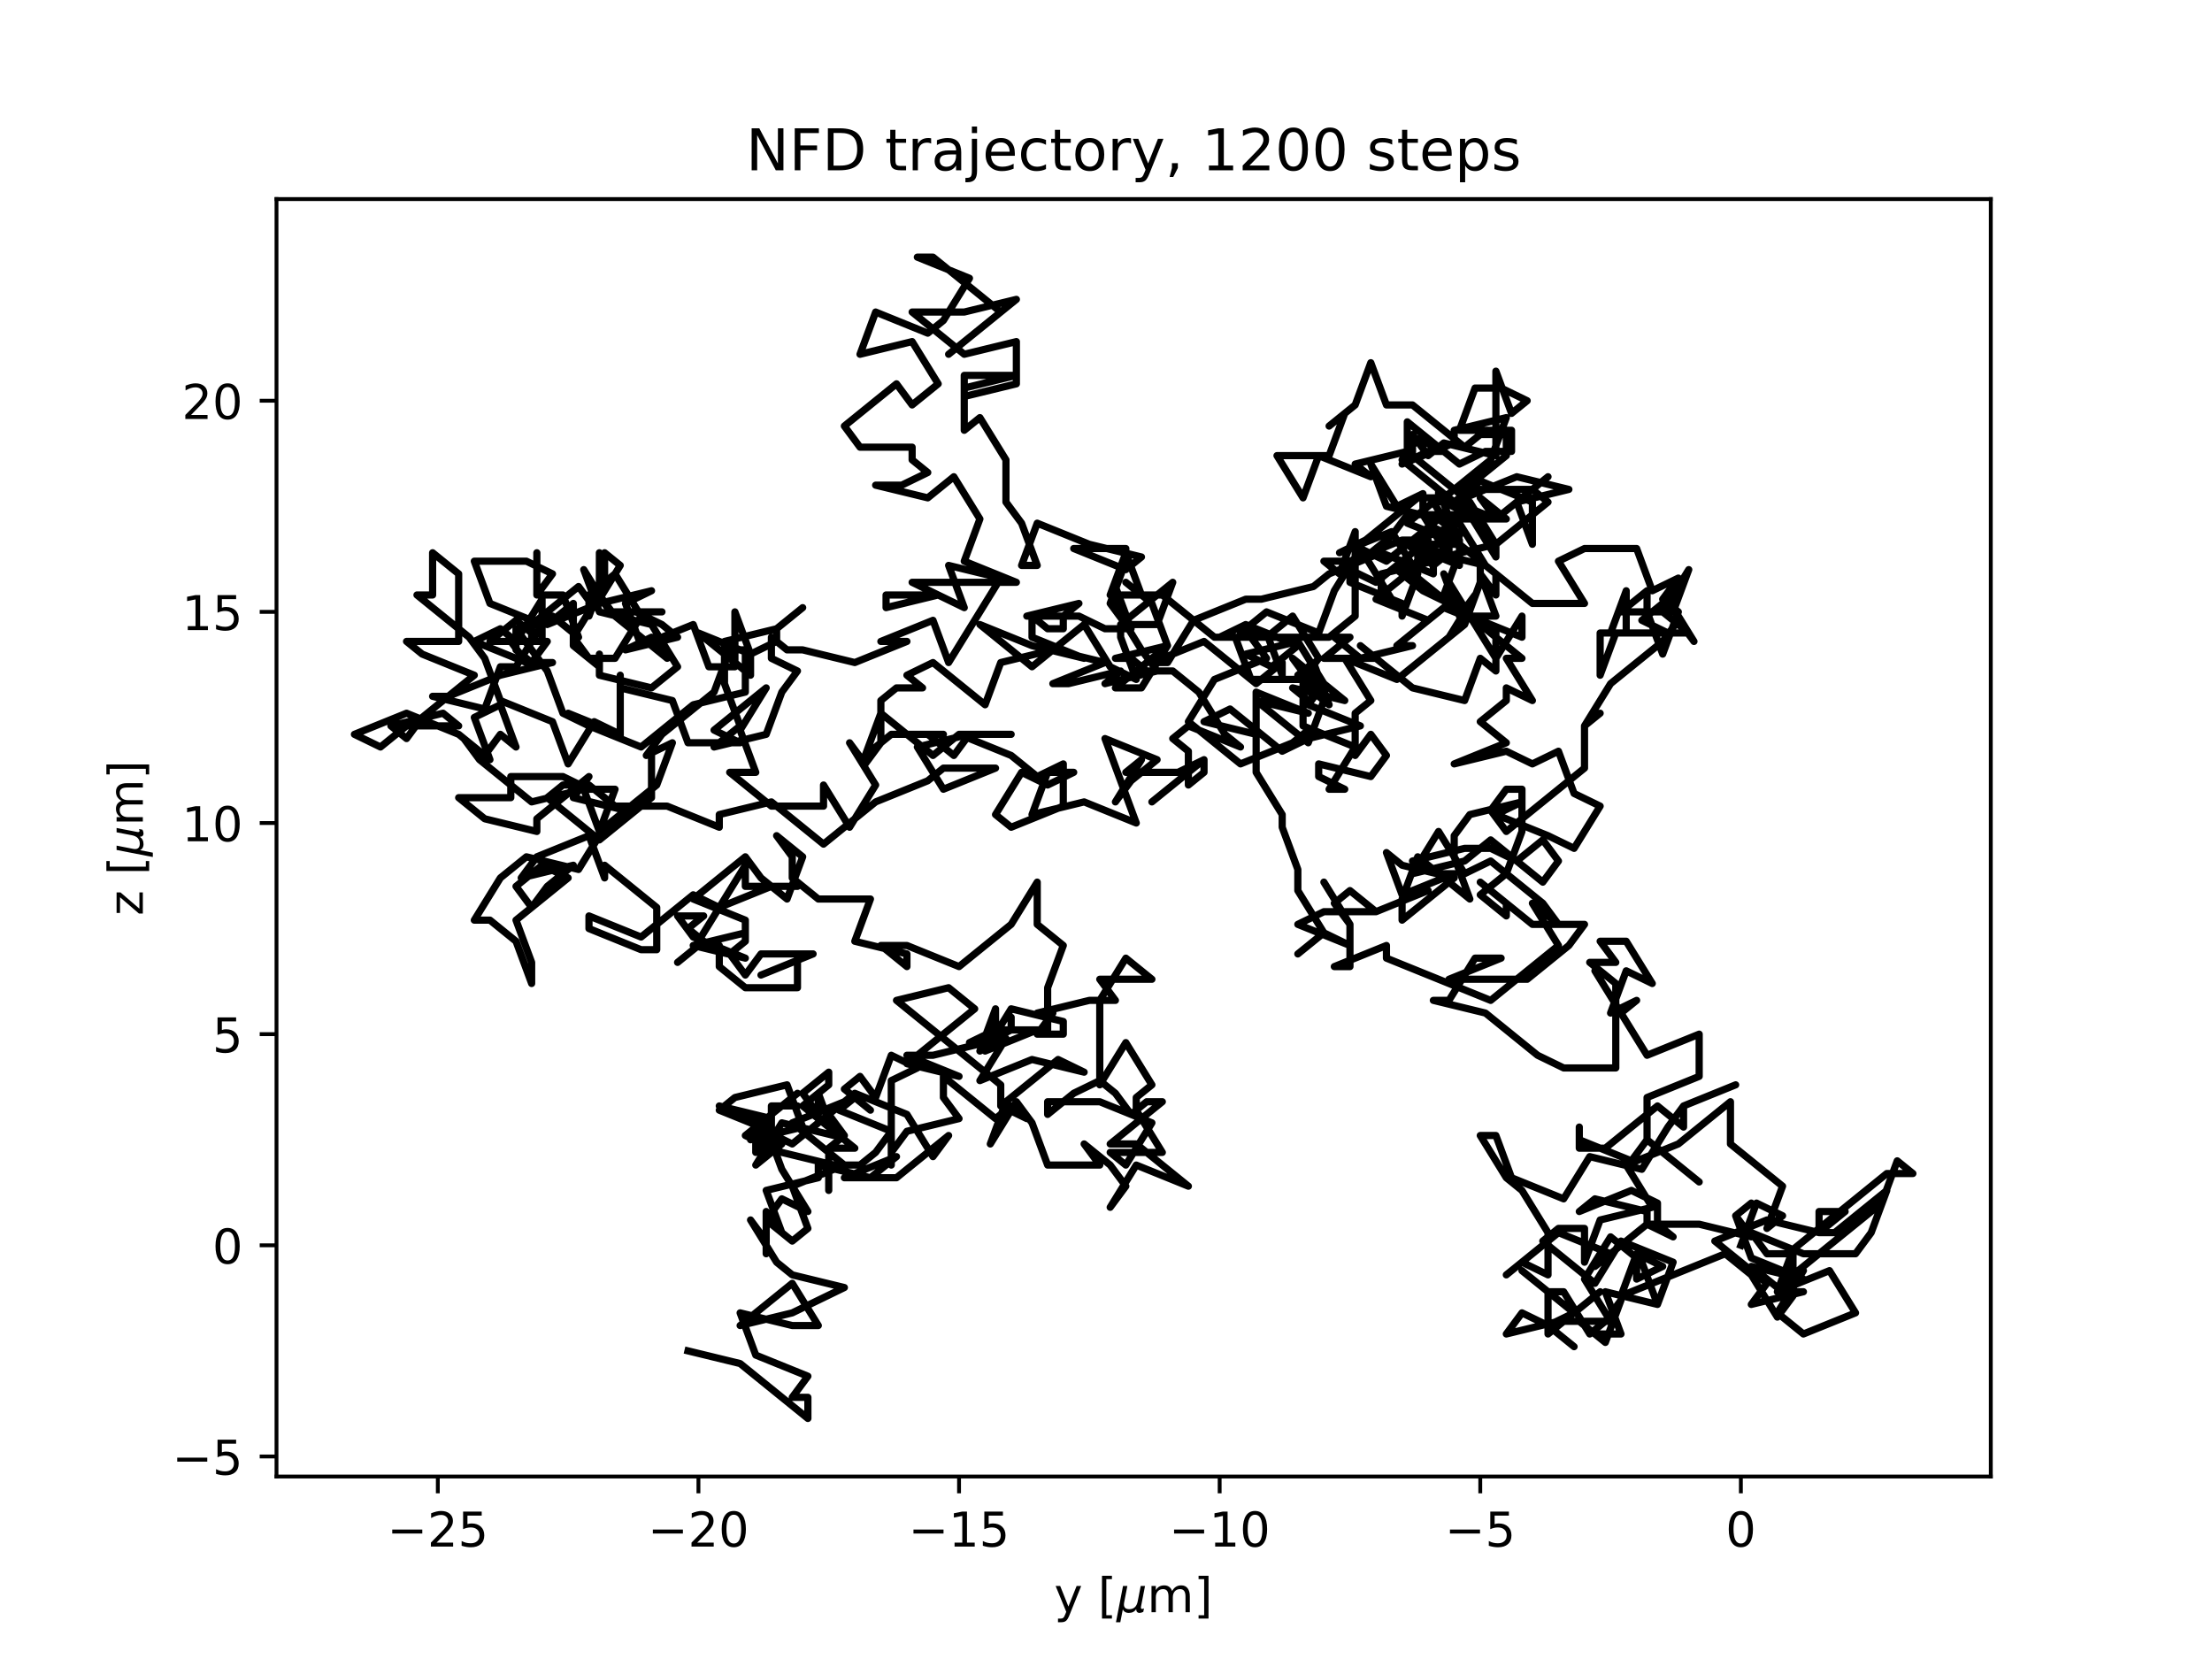 <?xml version="1.0" encoding="utf-8" standalone="no"?>
<!DOCTYPE svg PUBLIC "-//W3C//DTD SVG 1.1//EN"
  "http://www.w3.org/Graphics/SVG/1.1/DTD/svg11.dtd">
<!-- Created with matplotlib (https://matplotlib.org/) -->
<svg height="345.6pt" version="1.1" viewBox="0 0 460.8 345.6" width="460.8pt" xmlns="http://www.w3.org/2000/svg" xmlns:xlink="http://www.w3.org/1999/xlink">
 <defs>
  <style type="text/css">*{stroke-linecap:butt;stroke-linejoin:round;}</style>
 </defs>
 <g id="figure_1">
  <g id="patch_1">
   <path d="M 0 345.6 
L 460.8 345.6 
L 460.8 0 
L 0 0 
z
" style="fill:#ffffff;"/>
  </g>
  <g id="axes_1">
   <g id="patch_2">
    <path d="M 57.6 307.584 
L 414.72 307.584 
L 414.72 41.472 
L 57.6 41.472 
z
" style="fill:#ffffff;"/>
   </g>
   <g id="matplotlib.axis_1">
    <g id="xtick_1">
     <g id="line2d_1">
      <defs>
       <path d="M 0 0 
L 0 3.5 
" id="mc328530eb3" style="stroke:#000000;stroke-width:0.8;"/>
      </defs>
      <g>
       <use style="stroke:#000000;stroke-width:0.8;" x="91.206" xlink:href="#mc328530eb3" y="307.584"/>
      </g>
     </g>
     <g id="text_1">
      <!-- −25 -->
      <g transform="translate(80.653 322.182)scale(0.1 -0.1)">
       <defs>
        <path d="M 10.594 35.5 
L 73.188 35.5 
L 73.188 27.203 
L 10.594 27.203 
z
" id="DejaVuSans-8722"/>
        <path d="M 19.188 8.297 
L 53.609 8.297 
L 53.609 0 
L 7.328 0 
L 7.328 8.297 
Q 12.938 14.109 22.625 23.891 
Q 32.328 33.688 34.812 36.531 
Q 39.547 41.844 41.422 45.531 
Q 43.312 49.219 43.312 52.781 
Q 43.312 58.594 39.234 62.25 
Q 35.156 65.922 28.609 65.922 
Q 23.969 65.922 18.812 64.312 
Q 13.672 62.703 7.812 59.422 
L 7.812 69.391 
Q 13.766 71.781 18.938 73 
Q 24.125 74.219 28.422 74.219 
Q 39.75 74.219 46.484 68.547 
Q 53.219 62.891 53.219 53.422 
Q 53.219 48.922 51.531 44.891 
Q 49.859 40.875 45.406 35.406 
Q 44.188 33.984 37.641 27.219 
Q 31.109 20.453 19.188 8.297 
z
" id="DejaVuSans-50"/>
        <path d="M 10.797 72.906 
L 49.516 72.906 
L 49.516 64.594 
L 19.828 64.594 
L 19.828 46.734 
Q 21.969 47.469 24.109 47.828 
Q 26.266 48.188 28.422 48.188 
Q 40.625 48.188 47.75 41.5 
Q 54.891 34.812 54.891 23.391 
Q 54.891 11.625 47.562 5.094 
Q 40.234 -1.422 26.906 -1.422 
Q 22.312 -1.422 17.547 -0.641 
Q 12.797 0.141 7.719 1.703 
L 7.719 11.625 
Q 12.109 9.234 16.797 8.062 
Q 21.484 6.891 26.703 6.891 
Q 35.156 6.891 40.078 11.328 
Q 45.016 15.766 45.016 23.391 
Q 45.016 31 40.078 35.438 
Q 35.156 39.891 26.703 39.891 
Q 22.75 39.891 18.812 39.016 
Q 14.891 38.141 10.797 36.281 
z
" id="DejaVuSans-53"/>
       </defs>
       <use xlink:href="#DejaVuSans-8722"/>
       <use x="83.789" xlink:href="#DejaVuSans-50"/>
       <use x="147.412" xlink:href="#DejaVuSans-53"/>
      </g>
     </g>
    </g>
    <g id="xtick_2">
     <g id="line2d_2">
      <g>
       <use style="stroke:#000000;stroke-width:0.8;" x="145.496" xlink:href="#mc328530eb3" y="307.584"/>
      </g>
     </g>
     <g id="text_2">
      <!-- −20 -->
      <g transform="translate(134.943 322.182)scale(0.1 -0.1)">
       <defs>
        <path d="M 31.781 66.406 
Q 24.172 66.406 20.328 58.906 
Q 16.5 51.422 16.5 36.375 
Q 16.5 21.391 20.328 13.891 
Q 24.172 6.391 31.781 6.391 
Q 39.453 6.391 43.281 13.891 
Q 47.125 21.391 47.125 36.375 
Q 47.125 51.422 43.281 58.906 
Q 39.453 66.406 31.781 66.406 
z
M 31.781 74.219 
Q 44.047 74.219 50.516 64.516 
Q 56.984 54.828 56.984 36.375 
Q 56.984 17.969 50.516 8.266 
Q 44.047 -1.422 31.781 -1.422 
Q 19.531 -1.422 13.062 8.266 
Q 6.594 17.969 6.594 36.375 
Q 6.594 54.828 13.062 64.516 
Q 19.531 74.219 31.781 74.219 
z
" id="DejaVuSans-48"/>
       </defs>
       <use xlink:href="#DejaVuSans-8722"/>
       <use x="83.789" xlink:href="#DejaVuSans-50"/>
       <use x="147.412" xlink:href="#DejaVuSans-48"/>
      </g>
     </g>
    </g>
    <g id="xtick_3">
     <g id="line2d_3">
      <g>
       <use style="stroke:#000000;stroke-width:0.8;" x="199.786" xlink:href="#mc328530eb3" y="307.584"/>
      </g>
     </g>
     <g id="text_3">
      <!-- −15 -->
      <g transform="translate(189.233 322.182)scale(0.1 -0.1)">
       <defs>
        <path d="M 12.406 8.297 
L 28.516 8.297 
L 28.516 63.922 
L 10.984 60.406 
L 10.984 69.391 
L 28.422 72.906 
L 38.281 72.906 
L 38.281 8.297 
L 54.391 8.297 
L 54.391 0 
L 12.406 0 
z
" id="DejaVuSans-49"/>
       </defs>
       <use xlink:href="#DejaVuSans-8722"/>
       <use x="83.789" xlink:href="#DejaVuSans-49"/>
       <use x="147.412" xlink:href="#DejaVuSans-53"/>
      </g>
     </g>
    </g>
    <g id="xtick_4">
     <g id="line2d_4">
      <g>
       <use style="stroke:#000000;stroke-width:0.8;" x="254.076" xlink:href="#mc328530eb3" y="307.584"/>
      </g>
     </g>
     <g id="text_4">
      <!-- −10 -->
      <g transform="translate(243.523 322.182)scale(0.1 -0.1)">
       <use xlink:href="#DejaVuSans-8722"/>
       <use x="83.789" xlink:href="#DejaVuSans-49"/>
       <use x="147.412" xlink:href="#DejaVuSans-48"/>
      </g>
     </g>
    </g>
    <g id="xtick_5">
     <g id="line2d_5">
      <g>
       <use style="stroke:#000000;stroke-width:0.8;" x="308.366" xlink:href="#mc328530eb3" y="307.584"/>
      </g>
     </g>
     <g id="text_5">
      <!-- −5 -->
      <g transform="translate(300.995 322.182)scale(0.1 -0.1)">
       <use xlink:href="#DejaVuSans-8722"/>
       <use x="83.789" xlink:href="#DejaVuSans-53"/>
      </g>
     </g>
    </g>
    <g id="xtick_6">
     <g id="line2d_6">
      <g>
       <use style="stroke:#000000;stroke-width:0.8;" x="362.656" xlink:href="#mc328530eb3" y="307.584"/>
      </g>
     </g>
     <g id="text_6">
      <!-- 0 -->
      <g transform="translate(359.475 322.182)scale(0.1 -0.1)">
       <use xlink:href="#DejaVuSans-48"/>
      </g>
     </g>
    </g>
    <g id="text_7">
     <!-- y [${\mu}$m] -->
     <g transform="translate(219.61 335.862)scale(0.1 -0.1)">
      <defs>
       <path d="M 32.172 -5.078 
Q 28.375 -14.844 24.75 -17.812 
Q 21.141 -20.797 15.094 -20.797 
L 7.906 -20.797 
L 7.906 -13.281 
L 13.188 -13.281 
Q 16.891 -13.281 18.938 -11.516 
Q 21 -9.766 23.484 -3.219 
L 25.094 0.875 
L 2.984 54.688 
L 12.5 54.688 
L 29.594 11.922 
L 46.688 54.688 
L 56.203 54.688 
z
" id="DejaVuSans-121"/>
       <path id="DejaVuSans-32"/>
       <path d="M 8.594 75.984 
L 29.297 75.984 
L 29.297 69 
L 17.578 69 
L 17.578 -6.203 
L 29.297 -6.203 
L 29.297 -13.188 
L 8.594 -13.188 
z
" id="DejaVuSans-91"/>
       <path d="M -1.312 -20.797 
L 13.375 54.688 
L 22.406 54.688 
L 15.766 20.656 
Q 15.578 19.625 15.422 18.359 
Q 15.281 17.094 15.281 15.828 
Q 15.281 11.281 18.141 8.828 
Q 21 6.391 26.312 6.391 
Q 33.547 6.391 37.984 10.484 
Q 42.438 14.594 44 22.797 
L 50.203 54.688 
L 59.188 54.688 
L 51.031 12.641 
Q 50.828 11.719 50.75 11.031 
Q 50.688 10.359 50.688 9.812 
Q 50.688 8.297 51.297 7.594 
Q 51.906 6.891 53.219 6.891 
Q 53.719 6.891 54.562 7.125 
Q 55.422 7.375 56.984 8.016 
L 55.609 0.781 
Q 53.469 -0.297 51.516 -0.859 
Q 49.562 -1.422 47.703 -1.422 
Q 44.484 -1.422 42.656 0.625 
Q 40.828 2.688 40.828 6.297 
Q 38.094 2.391 34.297 0.484 
Q 30.516 -1.422 25.391 -1.422 
Q 20.844 -1.422 17.453 0.672 
Q 14.062 2.781 12.984 6.203 
L 7.719 -20.797 
z
" id="DejaVuSans-Oblique-956"/>
       <path d="M 52 44.188 
Q 55.375 50.25 60.062 53.125 
Q 64.75 56 71.094 56 
Q 79.641 56 84.281 50.016 
Q 88.922 44.047 88.922 33.016 
L 88.922 0 
L 79.891 0 
L 79.891 32.719 
Q 79.891 40.578 77.094 44.375 
Q 74.312 48.188 68.609 48.188 
Q 61.625 48.188 57.562 43.547 
Q 53.516 38.922 53.516 30.906 
L 53.516 0 
L 44.484 0 
L 44.484 32.719 
Q 44.484 40.625 41.703 44.406 
Q 38.922 48.188 33.109 48.188 
Q 26.219 48.188 22.156 43.531 
Q 18.109 38.875 18.109 30.906 
L 18.109 0 
L 9.078 0 
L 9.078 54.688 
L 18.109 54.688 
L 18.109 46.188 
Q 21.188 51.219 25.484 53.609 
Q 29.781 56 35.688 56 
Q 41.656 56 45.828 52.969 
Q 50 49.953 52 44.188 
z
" id="DejaVuSans-109"/>
       <path d="M 30.422 75.984 
L 30.422 -13.188 
L 9.719 -13.188 
L 9.719 -6.203 
L 21.391 -6.203 
L 21.391 69 
L 9.719 69 
L 9.719 75.984 
z
" id="DejaVuSans-93"/>
      </defs>
      <use transform="translate(0 0.016)" xlink:href="#DejaVuSans-121"/>
      <use transform="translate(59.18 0.016)" xlink:href="#DejaVuSans-32"/>
      <use transform="translate(90.967 0.016)" xlink:href="#DejaVuSans-91"/>
      <use transform="translate(129.98 0.016)" xlink:href="#DejaVuSans-Oblique-956"/>
      <use transform="translate(193.604 0.016)" xlink:href="#DejaVuSans-109"/>
      <use transform="translate(291.016 0.016)" xlink:href="#DejaVuSans-93"/>
     </g>
    </g>
   </g>
   <g id="matplotlib.axis_2">
    <g id="ytick_1">
     <g id="line2d_7">
      <defs>
       <path d="M 0 0 
L -3.5 0 
" id="md1a293cdb7" style="stroke:#000000;stroke-width:0.8;"/>
      </defs>
      <g>
       <use style="stroke:#000000;stroke-width:0.8;" x="57.6" xlink:href="#md1a293cdb7" y="303.405"/>
      </g>
     </g>
     <g id="text_8">
      <!-- −5 -->
      <g transform="translate(35.858 307.205)scale(0.1 -0.1)">
       <use xlink:href="#DejaVuSans-8722"/>
       <use x="83.789" xlink:href="#DejaVuSans-53"/>
      </g>
     </g>
    </g>
    <g id="ytick_2">
     <g id="line2d_8">
      <g>
       <use style="stroke:#000000;stroke-width:0.8;" x="57.6" xlink:href="#md1a293cdb7" y="259.42"/>
      </g>
     </g>
     <g id="text_9">
      <!-- 0 -->
      <g transform="translate(44.237 263.219)scale(0.1 -0.1)">
       <use xlink:href="#DejaVuSans-48"/>
      </g>
     </g>
    </g>
    <g id="ytick_3">
     <g id="line2d_9">
      <g>
       <use style="stroke:#000000;stroke-width:0.8;" x="57.6" xlink:href="#md1a293cdb7" y="215.434"/>
      </g>
     </g>
     <g id="text_10">
      <!-- 5 -->
      <g transform="translate(44.237 219.234)scale(0.1 -0.1)">
       <use xlink:href="#DejaVuSans-53"/>
      </g>
     </g>
    </g>
    <g id="ytick_4">
     <g id="line2d_10">
      <g>
       <use style="stroke:#000000;stroke-width:0.8;" x="57.6" xlink:href="#md1a293cdb7" y="171.449"/>
      </g>
     </g>
     <g id="text_11">
      <!-- 10 -->
      <g transform="translate(37.875 175.248)scale(0.1 -0.1)">
       <use xlink:href="#DejaVuSans-49"/>
       <use x="63.623" xlink:href="#DejaVuSans-48"/>
      </g>
     </g>
    </g>
    <g id="ytick_5">
     <g id="line2d_11">
      <g>
       <use style="stroke:#000000;stroke-width:0.8;" x="57.6" xlink:href="#md1a293cdb7" y="127.464"/>
      </g>
     </g>
     <g id="text_12">
      <!-- 15 -->
      <g transform="translate(37.875 131.263)scale(0.1 -0.1)">
       <use xlink:href="#DejaVuSans-49"/>
       <use x="63.623" xlink:href="#DejaVuSans-53"/>
      </g>
     </g>
    </g>
    <g id="ytick_6">
     <g id="line2d_12">
      <g>
       <use style="stroke:#000000;stroke-width:0.8;" x="57.6" xlink:href="#md1a293cdb7" y="83.478"/>
      </g>
     </g>
     <g id="text_13">
      <!-- 20 -->
      <g transform="translate(37.875 87.277)scale(0.1 -0.1)">
       <use xlink:href="#DejaVuSans-50"/>
       <use x="63.623" xlink:href="#DejaVuSans-48"/>
      </g>
     </g>
    </g>
    <g id="text_14">
     <!-- z [${\mu}$m] -->
     <g transform="translate(29.758 190.728)rotate(-90)scale(0.1 -0.1)">
      <defs>
       <path d="M 5.516 54.688 
L 48.188 54.688 
L 48.188 46.484 
L 14.406 7.172 
L 48.188 7.172 
L 48.188 0 
L 4.297 0 
L 4.297 8.203 
L 38.094 47.516 
L 5.516 47.516 
z
" id="DejaVuSans-122"/>
      </defs>
      <use transform="translate(0 0.016)" xlink:href="#DejaVuSans-122"/>
      <use transform="translate(52.49 0.016)" xlink:href="#DejaVuSans-32"/>
      <use transform="translate(84.277 0.016)" xlink:href="#DejaVuSans-91"/>
      <use transform="translate(123.291 0.016)" xlink:href="#DejaVuSans-Oblique-956"/>
      <use transform="translate(186.914 0.016)" xlink:href="#DejaVuSans-109"/>
      <use transform="translate(284.326 0.016)" xlink:href="#DejaVuSans-93"/>
     </g>
    </g>
   </g>
   <g id="line2d_13">
    <path clip-path="url(#pe38a0054bf)" d="M 362.656 259.42 
L 365.913 250.623 
L 371.342 253.262 
L 368.085 255.901 
L 371.342 247.104 
L 360.484 238.307 
L 360.484 229.51 
L 349.626 238.307 
L 338.768 242.705 
L 344.197 251.503 
L 333.339 254.142 
L 330.082 262.939 
L 330.082 255.901 
L 324.653 255.901 
L 321.395 258.54 
L 332.253 267.337 
L 337.682 258.54 
L 348.54 262.939 
L 345.283 271.736 
L 342.026 262.939 
L 345.283 271.736 
L 334.425 269.097 
L 337.682 277.894 
L 332.253 277.894 
L 328.996 275.255 
L 334.425 279.653 
L 337.682 270.856 
L 334.425 275.255 
L 331.168 277.894 
L 325.739 269.097 
L 322.481 269.097 
L 322.481 277.894 
L 333.339 269.097 
L 327.91 273.495 
L 317.052 264.698 
L 327.91 273.495 
L 322.481 276.134 
L 327.91 280.533 
L 322.481 276.134 
L 317.052 273.495 
L 313.795 277.894 
L 324.653 275.255 
L 335.511 275.255 
L 330.082 266.458 
L 335.511 257.661 
L 340.94 262.059 
L 340.94 266.458 
L 346.369 263.818 
L 340.94 261.179 
L 337.682 269.976 
L 359.398 261.179 
L 364.827 265.578 
L 370.256 274.375 
L 373.514 269.976 
L 373.514 261.179 
L 368.085 261.179 
L 364.827 256.781 
L 375.685 261.179 
L 386.543 261.179 
L 389.801 256.781 
L 393.058 247.984 
L 382.2 256.781 
L 378.943 256.781 
L 378.943 252.382 
L 384.372 252.382 
L 378.943 256.781 
L 368.085 254.142 
L 357.227 258.54 
L 368.085 267.337 
L 364.827 271.736 
L 375.685 269.097 
L 370.256 269.097 
L 381.114 264.698 
L 386.543 273.495 
L 375.685 277.894 
L 370.256 273.495 
L 375.685 264.698 
L 370.256 269.097 
L 373.514 260.3 
L 393.058 244.465 
L 398.487 244.465 
L 395.23 241.826 
L 391.972 250.623 
L 370.256 268.217 
L 364.827 263.818 
L 375.685 266.458 
L 364.827 262.059 
L 361.57 253.262 
L 364.827 250.623 
L 361.57 253.262 
L 364.827 257.661 
L 353.969 255.021 
L 343.111 255.021 
L 343.111 252.382 
L 332.253 249.743 
L 328.996 252.382 
L 339.854 247.984 
L 345.283 250.623 
L 345.283 250.623 
L 345.283 255.021 
L 348.54 257.661 
L 343.111 255.021 
L 332.253 263.818 
L 335.511 261.179 
L 324.653 256.781 
L 313.795 265.578 
L 317.052 262.939 
L 322.481 265.578 
L 322.481 256.781 
L 317.052 247.984 
L 313.795 245.345 
L 308.366 236.547 
L 311.623 236.547 
L 314.881 245.345 
L 325.739 249.743 
L 331.168 240.946 
L 342.026 243.585 
L 342.026 243.585 
L 347.455 234.788 
L 350.712 230.39 
L 361.57 225.991 
L 350.712 230.39 
L 350.712 234.788 
L 345.283 230.39 
L 334.425 239.187 
L 328.996 239.187 
L 328.996 234.788 
L 328.996 237.427 
L 339.854 241.826 
L 343.111 237.427 
L 353.969 246.224 
L 343.111 237.427 
L 343.111 228.63 
L 353.969 224.232 
L 353.969 215.434 
L 343.111 219.833 
L 332.253 202.239 
L 337.682 211.036 
L 340.94 208.397 
L 335.511 211.036 
L 338.768 202.239 
L 344.197 204.878 
L 338.768 196.081 
L 333.339 196.081 
L 336.597 200.479 
L 331.168 200.479 
L 336.597 204.878 
L 336.597 204.878 
L 336.597 222.472 
L 325.739 222.472 
L 320.31 219.833 
L 309.452 211.036 
L 298.594 208.397 
L 301.851 208.397 
L 307.28 199.6 
L 312.709 199.6 
L 301.851 203.998 
L 318.138 203.998 
L 326.824 196.961 
L 330.082 192.562 
L 319.224 192.562 
L 308.366 183.765 
L 313.795 188.163 
L 313.795 190.803 
L 308.366 186.404 
L 313.795 182.006 
L 317.052 173.208 
L 317.052 164.411 
L 313.795 164.411 
L 310.537 168.81 
L 313.795 173.208 
L 330.082 160.013 
L 330.082 151.216 
L 333.339 148.577 
L 330.082 151.216 
L 335.511 142.419 
L 346.369 133.622 
L 349.626 129.223 
L 352.884 133.622 
L 347.455 124.824 
L 342.026 129.223 
L 347.455 131.862 
L 336.597 131.862 
L 333.339 140.659 
L 333.339 131.862 
L 338.768 131.862 
L 338.768 123.065 
L 335.511 131.862 
L 351.798 131.862 
L 346.369 127.464 
L 351.798 118.666 
L 348.54 127.464 
L 343.111 127.464 
L 343.111 123.065 
L 337.682 127.464 
L 343.111 127.464 
L 346.369 136.261 
L 349.626 127.464 
L 346.369 124.824 
L 349.626 120.426 
L 344.197 123.065 
L 340.94 114.268 
L 330.082 114.268 
L 324.653 116.907 
L 330.082 125.704 
L 319.224 125.704 
L 308.366 116.907 
L 308.366 121.306 
L 305.108 130.103 
L 301.851 132.742 
L 307.28 123.945 
L 304.023 128.343 
L 300.765 119.546 
L 306.194 128.343 
L 317.052 132.742 
L 317.052 128.343 
L 311.623 137.14 
L 306.194 128.343 
L 311.623 128.343 
L 308.366 119.546 
L 311.623 123.945 
L 311.623 119.546 
L 300.765 110.749 
L 297.508 110.749 
L 294.25 119.546 
L 305.108 128.343 
L 301.851 132.742 
L 290.993 141.539 
L 280.135 137.14 
L 285.564 145.937 
L 282.307 148.577 
L 282.307 157.374 
L 285.564 152.975 
L 288.821 157.374 
L 285.564 161.772 
L 274.706 159.133 
L 274.706 161.772 
L 280.135 164.411 
L 276.878 164.411 
L 282.307 155.614 
L 271.449 151.216 
L 271.449 142.419 
L 276.878 146.817 
L 273.62 138.02 
L 270.363 140.659 
L 275.792 143.298 
L 275.792 143.298 
L 272.534 145.937 
L 269.277 143.298 
L 269.277 143.298 
L 280.135 145.937 
L 269.277 137.14 
L 275.792 145.937 
L 272.534 154.735 
L 261.676 145.937 
L 272.534 148.577 
L 261.676 144.178 
L 261.676 152.975 
L 250.818 150.336 
L 250.818 150.336 
L 256.247 147.697 
L 267.105 156.494 
L 261.676 152.095 
L 261.676 160.893 
L 267.105 169.69 
L 267.105 172.329 
L 270.363 181.126 
L 270.363 185.524 
L 275.792 194.321 
L 270.363 198.72 
L 275.792 194.321 
L 281.221 196.961 
L 270.363 192.562 
L 275.792 189.923 
L 286.65 189.923 
L 297.508 185.524 
L 286.65 189.923 
L 281.221 185.524 
L 277.963 188.163 
L 277.963 188.163 
L 281.221 192.562 
L 275.792 183.765 
L 281.221 192.562 
L 281.221 201.359 
L 277.963 201.359 
L 288.821 196.961 
L 288.821 199.6 
L 310.537 208.397 
L 324.653 196.961 
L 319.224 188.163 
L 324.653 192.562 
L 321.395 188.163 
L 310.537 179.366 
L 305.108 182.006 
L 299.679 173.208 
L 294.25 182.006 
L 305.108 179.366 
L 310.537 174.968 
L 321.395 183.765 
L 324.653 179.366 
L 321.395 174.968 
L 315.966 179.366 
L 310.537 176.727 
L 305.108 176.727 
L 305.108 176.727 
L 294.25 179.366 
L 299.679 182.006 
L 302.937 182.006 
L 292.079 186.404 
L 288.821 177.607 
L 292.079 180.246 
L 302.937 182.885 
L 292.079 191.682 
L 292.079 187.284 
L 295.336 178.487 
L 306.194 187.284 
L 302.937 178.487 
L 302.937 174.088 
L 306.194 169.69 
L 317.052 167.05 
L 311.623 169.69 
L 322.481 174.088 
L 327.91 176.727 
L 333.339 167.93 
L 327.91 165.291 
L 324.653 156.494 
L 319.224 159.133 
L 313.795 156.494 
L 302.937 159.133 
L 313.795 154.735 
L 308.366 150.336 
L 313.795 145.937 
L 313.795 143.298 
L 319.224 145.937 
L 319.224 145.937 
L 313.795 137.14 
L 317.052 137.14 
L 300.765 123.945 
L 304.023 115.148 
L 304.023 112.509 
L 298.594 109.869 
L 301.851 112.509 
L 301.851 115.148 
L 298.594 117.787 
L 293.165 113.388 
L 304.023 116.027 
L 293.165 113.388 
L 304.023 113.388 
L 298.594 104.591 
L 293.165 108.99 
L 304.023 113.388 
L 304.023 117.787 
L 293.165 113.388 
L 304.023 108.99 
L 309.452 117.787 
L 298.594 115.148 
L 287.736 123.945 
L 287.736 119.546 
L 298.594 116.907 
L 298.594 119.546 
L 287.736 115.148 
L 276.878 119.546 
L 273.62 122.185 
L 262.762 124.824 
L 259.505 124.824 
L 248.647 129.223 
L 243.218 138.02 
L 239.96 138.02 
L 250.818 133.622 
L 261.676 142.419 
L 267.105 138.02 
L 267.105 140.659 
L 263.848 131.862 
L 258.419 131.862 
L 263.848 127.464 
L 274.706 131.862 
L 274.706 131.862 
L 277.963 123.065 
L 283.392 114.268 
L 288.821 116.907 
L 299.679 108.11 
L 288.821 105.471 
L 285.564 96.674 
L 290.993 105.471 
L 296.422 102.832 
L 296.422 107.23 
L 301.851 116.027 
L 290.993 118.666 
L 296.422 123.065 
L 301.851 125.704 
L 290.993 134.501 
L 294.25 134.501 
L 283.392 137.14 
L 277.963 132.742 
L 281.221 132.742 
L 275.792 137.14 
L 286.65 137.14 
L 283.392 134.501 
L 294.25 143.298 
L 305.108 145.937 
L 308.366 137.14 
L 311.623 139.779 
L 311.623 130.982 
L 300.765 126.584 
L 297.508 129.223 
L 286.65 124.824 
L 289.907 124.824 
L 284.478 116.027 
L 289.907 111.629 
L 293.165 107.23 
L 304.023 107.23 
L 300.765 107.23 
L 304.023 111.629 
L 298.594 107.23 
L 295.336 116.027 
L 300.765 116.027 
L 311.623 113.388 
L 306.194 104.591 
L 300.765 104.591 
L 306.194 107.23 
L 311.623 116.027 
L 311.623 113.388 
L 322.481 104.591 
L 319.224 101.952 
L 302.937 101.952 
L 308.366 99.313 
L 313.795 94.914 
L 313.795 90.516 
L 308.366 90.516 
L 305.108 93.155 
L 294.25 84.358 
L 288.821 84.358 
L 285.564 75.561 
L 282.307 84.358 
L 276.878 88.756 
L 280.135 86.117 
L 276.878 94.914 
L 266.02 94.914 
L 271.449 103.711 
L 274.706 94.914 
L 285.564 99.313 
L 282.307 96.674 
L 293.165 94.035 
L 293.165 96.674 
L 293.165 87.877 
L 304.023 96.674 
L 309.452 94.035 
L 314.881 94.035 
L 314.881 89.636 
L 304.023 89.636 
L 307.28 80.839 
L 312.709 80.839 
L 318.138 83.478 
L 314.881 86.117 
L 311.623 77.32 
L 311.623 94.914 
L 300.765 92.275 
L 297.508 94.914 
L 294.25 90.516 
L 294.25 94.914 
L 305.108 103.711 
L 315.966 99.313 
L 326.824 101.952 
L 315.966 104.591 
L 319.224 113.388 
L 319.224 104.591 
L 308.366 100.193 
L 302.937 104.591 
L 292.079 95.794 
L 295.336 91.395 
L 300.765 94.035 
L 297.508 94.035 
L 292.079 96.674 
L 302.937 92.275 
L 302.937 89.636 
L 313.795 86.997 
L 310.537 95.794 
L 299.679 104.591 
L 299.679 101.952 
L 302.937 110.749 
L 302.937 108.11 
L 299.679 108.11 
L 313.795 108.11 
L 308.366 103.711 
L 311.623 108.11 
L 322.481 99.313 
L 311.623 108.11 
L 300.765 103.711 
L 295.336 103.711 
L 284.478 112.509 
L 279.049 115.148 
L 289.907 110.749 
L 295.336 119.546 
L 292.079 128.343 
L 292.079 125.704 
L 281.221 121.306 
L 281.221 118.666 
L 286.65 121.306 
L 297.508 112.509 
L 292.079 112.509 
L 281.221 116.907 
L 275.792 116.907 
L 279.049 119.546 
L 282.307 110.749 
L 282.307 128.343 
L 276.878 132.742 
L 260.591 132.742 
L 263.848 137.14 
L 252.99 141.539 
L 247.561 150.336 
L 258.419 159.133 
L 269.277 154.735 
L 272.534 152.095 
L 267.105 156.494 
L 272.534 153.855 
L 283.392 151.216 
L 272.534 146.817 
L 275.792 142.419 
L 270.363 133.622 
L 259.505 136.261 
L 264.934 138.9 
L 270.363 134.501 
L 259.505 130.103 
L 254.076 132.742 
L 257.333 132.742 
L 260.591 141.539 
L 271.449 141.539 
L 274.706 137.14 
L 269.277 128.343 
L 263.848 132.742 
L 252.99 132.742 
L 242.132 123.945 
L 231.274 123.945 
L 234.531 115.148 
L 237.789 123.945 
L 234.531 121.306 
L 239.96 125.704 
L 243.218 134.501 
L 237.789 143.298 
L 232.36 143.298 
L 243.218 134.501 
L 232.36 137.14 
L 235.617 137.14 
L 238.875 139.779 
L 244.304 139.779 
L 249.733 144.178 
L 255.162 152.975 
L 258.419 155.614 
L 247.561 151.216 
L 244.304 153.855 
L 247.561 156.494 
L 247.561 163.532 
L 250.818 160.893 
L 250.818 158.253 
L 239.96 167.05 
L 250.818 158.253 
L 245.389 160.893 
L 234.531 160.893 
L 237.789 158.253 
L 232.36 167.05 
L 235.617 162.652 
L 241.046 158.253 
L 230.188 153.855 
L 236.703 171.449 
L 225.845 167.05 
L 214.987 169.69 
L 218.244 160.893 
L 223.673 160.893 
L 223.673 160.893 
L 218.244 163.532 
L 212.815 160.893 
L 207.386 169.69 
L 210.644 172.329 
L 221.502 167.93 
L 221.502 159.133 
L 216.073 161.772 
L 210.644 157.374 
L 199.786 152.975 
L 210.644 152.975 
L 199.786 152.975 
L 194.357 157.374 
L 183.499 148.577 
L 180.241 157.374 
L 185.67 152.975 
L 196.528 152.975 
L 193.271 152.975 
L 198.7 157.374 
L 201.957 152.975 
L 191.099 155.614 
L 196.528 164.411 
L 207.386 160.013 
L 196.528 160.013 
L 193.271 162.652 
L 182.413 167.05 
L 171.555 175.848 
L 160.697 167.05 
L 149.839 169.69 
L 149.839 172.329 
L 138.981 167.93 
L 128.123 167.93 
L 122.694 163.532 
L 117.265 163.532 
L 114.007 166.171 
L 124.865 174.968 
L 135.723 166.171 
L 135.723 157.374 
L 135.723 166.171 
L 130.294 168.81 
L 119.436 166.171 
L 122.694 161.772 
L 111.836 170.569 
L 111.836 173.208 
L 100.978 170.569 
L 95.549 166.171 
L 106.407 166.171 
L 106.407 161.772 
L 117.265 161.772 
L 122.694 164.411 
L 128.123 164.411 
L 124.865 173.208 
L 121.608 164.411 
L 110.75 167.05 
L 99.892 158.253 
L 96.635 153.855 
L 102.064 158.253 
L 98.806 149.456 
L 104.235 146.817 
L 107.493 155.614 
L 104.235 152.975 
L 100.978 157.374 
L 95.549 152.975 
L 84.691 148.577 
L 73.833 152.975 
L 79.262 155.614 
L 84.691 151.216 
L 95.549 151.216 
L 92.291 148.577 
L 81.433 151.216 
L 84.691 153.855 
L 87.948 149.456 
L 98.806 140.659 
L 87.948 136.261 
L 84.691 133.622 
L 95.549 133.622 
L 95.549 119.546 
L 90.12 115.148 
L 90.12 123.945 
L 86.862 123.945 
L 97.72 132.742 
L 100.978 137.14 
L 104.235 145.937 
L 115.093 150.336 
L 118.351 159.133 
L 123.78 150.336 
L 129.209 152.975 
L 118.351 148.577 
L 129.209 153.855 
L 129.209 140.659 
L 129.209 143.298 
L 140.067 145.937 
L 143.324 154.735 
L 154.182 154.735 
L 148.753 152.095 
L 159.611 143.298 
L 154.182 152.095 
L 157.439 160.893 
L 152.01 160.893 
L 160.697 167.93 
L 171.555 167.93 
L 171.555 163.532 
L 176.984 172.329 
L 182.413 163.532 
L 176.984 154.735 
L 180.241 159.133 
L 183.499 154.735 
L 183.499 145.937 
L 186.756 143.298 
L 192.185 143.298 
L 188.928 140.659 
L 194.357 138.02 
L 205.215 146.817 
L 208.472 138.02 
L 219.33 135.381 
L 230.188 138.02 
L 219.33 142.419 
L 222.587 142.419 
L 233.445 139.779 
L 230.188 142.419 
L 241.046 139.779 
L 237.789 135.381 
L 232.36 126.584 
L 232.36 122.185 
L 235.617 130.982 
L 230.188 130.982 
L 224.759 128.343 
L 213.901 128.343 
L 224.759 125.704 
L 221.502 128.343 
L 221.502 130.982 
L 218.244 130.982 
L 214.987 128.343 
L 214.987 132.742 
L 225.845 137.14 
L 214.987 134.501 
L 204.129 130.103 
L 214.987 138.9 
L 225.845 130.103 
L 231.274 138.9 
L 236.703 141.539 
L 233.445 132.742 
L 233.445 130.103 
L 244.304 121.306 
L 241.046 130.103 
L 234.531 130.103 
L 231.274 125.704 
L 234.531 116.907 
L 234.531 114.268 
L 223.673 114.268 
L 234.531 118.666 
L 237.789 116.027 
L 226.931 113.388 
L 216.073 108.99 
L 212.815 117.787 
L 216.073 117.787 
L 212.815 108.99 
L 209.558 104.591 
L 209.558 95.794 
L 204.129 86.997 
L 200.871 89.636 
L 200.871 80.839 
L 211.729 78.2 
L 200.871 78.2 
L 200.871 82.598 
L 211.729 79.959 
L 211.729 71.162 
L 200.871 73.801 
L 190.013 65.004 
L 200.871 65.004 
L 211.729 62.365 
L 197.614 73.801 
L 208.472 65.004 
L 194.357 53.568 
L 191.099 53.568 
L 201.957 57.967 
L 196.528 66.764 
L 193.271 69.403 
L 182.413 65.004 
L 179.155 73.801 
L 190.013 71.162 
L 195.442 79.959 
L 190.013 84.358 
L 186.756 79.959 
L 175.898 88.756 
L 179.155 93.155 
L 190.013 93.155 
L 190.013 93.155 
L 190.013 95.794 
L 193.271 98.433 
L 187.842 101.072 
L 182.413 101.072 
L 193.271 103.711 
L 198.7 99.313 
L 204.129 108.11 
L 200.871 116.907 
L 211.729 121.306 
L 190.013 121.306 
L 195.442 123.945 
L 184.584 126.584 
L 184.584 123.945 
L 195.442 123.945 
L 200.871 126.584 
L 197.614 117.787 
L 208.472 120.426 
L 197.614 138.02 
L 194.357 129.223 
L 183.499 133.622 
L 188.928 133.622 
L 178.07 138.02 
L 167.212 135.381 
L 163.954 135.381 
L 160.697 132.742 
L 160.697 137.14 
L 166.126 139.779 
L 162.868 144.178 
L 159.611 152.975 
L 148.753 155.614 
L 154.182 151.216 
L 150.925 142.419 
L 150.925 133.622 
L 161.783 130.982 
L 167.212 126.584 
L 161.783 130.982 
L 161.783 133.622 
L 161.783 133.622 
L 156.354 136.261 
L 156.354 140.659 
L 145.496 131.862 
L 156.354 136.261 
L 153.096 127.464 
L 153.096 138.9 
L 147.667 138.9 
L 144.41 130.103 
L 133.552 134.501 
L 130.294 125.704 
L 135.723 123.065 
L 124.865 125.704 
L 124.865 125.704 
L 114.007 130.103 
L 119.436 125.704 
L 119.436 134.501 
L 124.865 138.9 
L 124.865 136.261 
L 124.865 140.659 
L 135.723 143.298 
L 141.152 138.9 
L 135.723 130.103 
L 124.865 127.464 
L 121.608 118.666 
L 127.037 127.464 
L 137.895 127.464 
L 132.466 127.464 
L 137.895 130.103 
L 141.152 132.742 
L 130.294 135.381 
L 135.723 132.742 
L 138.981 137.14 
L 128.123 128.343 
L 124.865 123.945 
L 124.865 115.148 
L 124.865 123.945 
L 119.436 132.742 
L 122.694 137.14 
L 128.123 137.14 
L 133.552 128.343 
L 128.123 119.546 
L 122.694 123.945 
L 122.694 128.343 
L 125.951 119.546 
L 125.951 115.148 
L 129.209 117.787 
L 123.78 126.584 
L 120.522 122.185 
L 109.664 130.982 
L 115.093 128.343 
L 120.522 132.742 
L 117.265 123.945 
L 111.836 123.945 
L 111.836 115.148 
L 111.836 123.945 
L 115.093 119.546 
L 115.093 119.546 
L 109.664 116.907 
L 98.806 116.907 
L 102.064 125.704 
L 112.922 130.103 
L 107.493 138.9 
L 104.235 138.9 
L 100.978 147.697 
L 90.12 145.058 
L 93.377 145.058 
L 104.235 140.659 
L 115.093 138.02 
L 109.664 138.02 
L 106.407 133.622 
L 109.664 138.02 
L 98.806 133.622 
L 104.235 130.982 
L 107.493 133.622 
L 112.922 124.824 
L 112.922 133.622 
L 102.064 133.622 
L 107.493 129.223 
L 110.75 131.862 
L 110.75 129.223 
L 110.75 133.622 
L 114.007 133.622 
L 110.75 138.02 
L 107.493 135.381 
L 107.493 130.982 
L 114.007 139.779 
L 117.265 148.577 
L 122.694 151.216 
L 133.552 155.614 
L 144.41 146.817 
L 155.268 144.178 
L 155.268 144.178 
L 155.268 135.381 
L 152.01 135.381 
L 148.753 144.178 
L 137.895 152.975 
L 134.638 157.374 
L 140.067 154.735 
L 136.809 163.532 
L 125.951 172.329 
L 120.522 181.126 
L 109.664 178.487 
L 104.235 182.885 
L 98.806 191.682 
L 102.064 191.682 
L 107.493 196.081 
L 110.75 204.878 
L 110.75 200.479 
L 107.493 191.682 
L 118.351 182.885 
L 112.922 180.246 
L 107.493 184.645 
L 110.75 189.043 
L 114.007 184.645 
L 119.436 180.246 
L 108.578 182.885 
L 111.836 178.487 
L 122.694 174.088 
L 125.951 182.885 
L 125.951 180.246 
L 136.809 189.043 
L 136.809 197.84 
L 133.552 197.84 
L 122.694 193.442 
L 122.694 190.803 
L 133.552 195.201 
L 144.41 186.404 
L 149.839 189.043 
L 155.268 180.246 
L 155.268 184.645 
L 166.126 184.645 
L 160.697 184.645 
L 149.839 189.043 
L 144.41 197.84 
L 141.152 200.479 
L 146.581 196.081 
L 143.324 193.442 
L 146.581 190.803 
L 141.152 190.803 
L 144.41 195.201 
L 155.268 199.6 
L 144.41 196.961 
L 155.268 194.321 
L 144.41 196.961 
L 149.839 196.961 
L 149.839 201.359 
L 155.268 205.758 
L 166.126 205.758 
L 166.126 198.72 
L 169.383 198.72 
L 158.525 203.119 
L 169.383 198.72 
L 158.525 198.72 
L 155.268 203.119 
L 152.01 198.72 
L 155.268 196.081 
L 155.268 191.682 
L 144.41 187.284 
L 155.268 178.487 
L 158.525 182.885 
L 163.954 187.284 
L 167.212 178.487 
L 161.783 174.088 
L 165.04 178.487 
L 165.04 182.885 
L 170.469 187.284 
L 181.327 187.284 
L 178.07 196.081 
L 188.928 198.72 
L 188.928 201.359 
L 183.499 196.961 
L 188.928 196.961 
L 199.786 201.359 
L 210.644 192.562 
L 216.073 183.765 
L 216.073 192.562 
L 221.502 196.961 
L 218.244 205.758 
L 218.244 214.555 
L 207.386 214.555 
L 201.957 217.194 
L 207.386 214.555 
L 207.386 210.156 
L 204.129 218.953 
L 209.558 216.314 
L 204.129 225.111 
L 214.987 220.713 
L 225.845 223.352 
L 220.416 220.713 
L 209.558 229.51 
L 206.3 238.307 
L 211.729 229.51 
L 214.987 233.908 
L 218.244 242.705 
L 229.102 242.705 
L 225.845 238.307 
L 231.274 242.705 
L 234.531 247.104 
L 231.274 251.503 
L 236.703 242.705 
L 247.561 247.104 
L 236.703 238.307 
L 231.274 238.307 
L 242.132 229.51 
L 238.875 229.51 
L 235.617 232.149 
L 232.36 227.75 
L 232.36 227.75 
L 229.102 225.111 
L 223.673 227.75 
L 218.244 232.149 
L 218.244 229.51 
L 229.102 229.51 
L 239.96 233.908 
L 234.531 242.705 
L 231.274 240.066 
L 242.132 240.066 
L 236.703 231.269 
L 236.703 228.63 
L 239.96 225.991 
L 234.531 217.194 
L 229.102 225.991 
L 229.102 208.397 
L 234.531 199.6 
L 239.96 203.998 
L 229.102 203.998 
L 232.36 208.397 
L 226.931 208.397 
L 216.073 211.036 
L 219.33 211.036 
L 216.073 215.434 
L 221.502 215.434 
L 221.502 212.795 
L 210.644 210.156 
L 205.215 218.953 
L 216.073 214.555 
L 210.644 214.555 
L 210.644 211.916 
L 210.644 214.555 
L 205.215 217.194 
L 194.357 219.833 
L 188.928 219.833 
L 199.786 224.232 
L 188.928 221.592 
L 203.043 210.156 
L 197.614 205.758 
L 186.756 208.397 
L 208.472 225.991 
L 208.472 230.39 
L 213.901 233.029 
L 210.644 230.39 
L 207.386 233.029 
L 196.528 224.232 
L 196.528 228.63 
L 199.786 233.029 
L 188.928 235.668 
L 185.67 240.066 
L 185.67 242.705 
L 185.67 225.111 
L 191.099 222.472 
L 185.67 219.833 
L 182.413 228.63 
L 179.155 224.232 
L 175.898 226.871 
L 181.327 231.269 
L 178.07 228.63 
L 174.812 231.269 
L 185.67 235.668 
L 182.413 240.066 
L 179.155 242.705 
L 173.726 242.705 
L 162.868 240.066 
L 157.439 237.427 
L 160.697 237.427 
L 157.439 234.788 
L 160.697 239.187 
L 155.268 236.547 
L 166.126 227.75 
L 162.868 230.39 
L 166.126 230.39 
L 160.697 230.39 
L 160.697 234.788 
L 149.839 230.39 
L 160.697 233.029 
L 157.439 235.668 
L 157.439 240.066 
L 160.697 235.668 
L 149.839 231.269 
L 153.096 228.63 
L 163.954 225.991 
L 167.212 234.788 
L 156.354 237.427 
L 159.611 234.788 
L 162.868 243.585 
L 168.297 252.382 
L 162.868 249.743 
L 159.611 254.142 
L 165.04 258.54 
L 168.297 255.901 
L 168.297 255.901 
L 165.04 247.104 
L 175.898 242.705 
L 165.04 233.908 
L 175.898 229.51 
L 165.04 238.307 
L 159.611 235.668 
L 162.868 238.307 
L 162.868 238.307 
L 157.439 242.705 
L 162.868 233.908 
L 173.726 236.547 
L 170.469 227.75 
L 170.469 232.149 
L 167.212 227.75 
L 172.641 223.352 
L 172.641 225.991 
L 167.212 230.39 
L 178.07 239.187 
L 172.641 239.187 
L 172.641 247.984 
L 172.641 239.187 
L 175.898 236.547 
L 172.641 232.149 
L 178.07 227.75 
L 188.928 232.149 
L 194.357 240.946 
L 197.614 236.547 
L 186.756 245.345 
L 175.898 245.345 
L 186.756 240.946 
L 181.327 245.345 
L 170.469 242.705 
L 170.469 245.345 
L 159.611 247.984 
L 162.868 256.781 
L 159.611 252.382 
L 159.611 261.179 
L 159.611 258.54 
L 156.354 254.142 
L 161.783 262.939 
L 165.04 265.578 
L 175.898 268.217 
L 165.04 273.495 
L 154.182 276.134 
L 165.04 267.337 
L 170.469 276.134 
L 165.04 276.134 
L 154.182 273.495 
L 157.439 282.292 
L 168.297 286.691 
L 165.04 291.089 
L 168.297 291.089 
L 168.297 295.488 
L 154.182 284.052 
L 143.324 281.413 
L 143.324 281.413 
" style="fill:none;stroke:#000000;stroke-linecap:square;stroke-width:1.5;"/>
   </g>
   <g id="patch_3">
    <path d="M 57.6 307.584 
L 57.6 41.472 
" style="fill:none;stroke:#000000;stroke-linecap:square;stroke-linejoin:miter;stroke-width:0.8;"/>
   </g>
   <g id="patch_4">
    <path d="M 414.72 307.584 
L 414.72 41.472 
" style="fill:none;stroke:#000000;stroke-linecap:square;stroke-linejoin:miter;stroke-width:0.8;"/>
   </g>
   <g id="patch_5">
    <path d="M 57.6 307.584 
L 414.72 307.584 
" style="fill:none;stroke:#000000;stroke-linecap:square;stroke-linejoin:miter;stroke-width:0.8;"/>
   </g>
   <g id="patch_6">
    <path d="M 57.6 41.472 
L 414.72 41.472 
" style="fill:none;stroke:#000000;stroke-linecap:square;stroke-linejoin:miter;stroke-width:0.8;"/>
   </g>
   <g id="text_15">
    <!-- NFD trajectory, 1200 steps -->
    <g transform="translate(155.404 35.472)scale(0.12 -0.12)">
     <defs>
      <path d="M 9.812 72.906 
L 23.094 72.906 
L 55.422 11.922 
L 55.422 72.906 
L 64.984 72.906 
L 64.984 0 
L 51.703 0 
L 19.391 60.984 
L 19.391 0 
L 9.812 0 
z
" id="DejaVuSans-78"/>
      <path d="M 9.812 72.906 
L 51.703 72.906 
L 51.703 64.594 
L 19.672 64.594 
L 19.672 43.109 
L 48.578 43.109 
L 48.578 34.812 
L 19.672 34.812 
L 19.672 0 
L 9.812 0 
z
" id="DejaVuSans-70"/>
      <path d="M 19.672 64.797 
L 19.672 8.109 
L 31.594 8.109 
Q 46.688 8.109 53.688 14.938 
Q 60.688 21.781 60.688 36.531 
Q 60.688 51.172 53.688 57.984 
Q 46.688 64.797 31.594 64.797 
z
M 9.812 72.906 
L 30.078 72.906 
Q 51.266 72.906 61.172 64.094 
Q 71.094 55.281 71.094 36.531 
Q 71.094 17.672 61.125 8.828 
Q 51.172 0 30.078 0 
L 9.812 0 
z
" id="DejaVuSans-68"/>
      <path d="M 18.312 70.219 
L 18.312 54.688 
L 36.812 54.688 
L 36.812 47.703 
L 18.312 47.703 
L 18.312 18.016 
Q 18.312 11.328 20.141 9.422 
Q 21.969 7.516 27.594 7.516 
L 36.812 7.516 
L 36.812 0 
L 27.594 0 
Q 17.188 0 13.234 3.875 
Q 9.281 7.766 9.281 18.016 
L 9.281 47.703 
L 2.688 47.703 
L 2.688 54.688 
L 9.281 54.688 
L 9.281 70.219 
z
" id="DejaVuSans-116"/>
      <path d="M 41.109 46.297 
Q 39.594 47.172 37.812 47.578 
Q 36.031 48 33.891 48 
Q 26.266 48 22.188 43.047 
Q 18.109 38.094 18.109 28.812 
L 18.109 0 
L 9.078 0 
L 9.078 54.688 
L 18.109 54.688 
L 18.109 46.188 
Q 20.953 51.172 25.484 53.578 
Q 30.031 56 36.531 56 
Q 37.453 56 38.578 55.875 
Q 39.703 55.766 41.062 55.516 
z
" id="DejaVuSans-114"/>
      <path d="M 34.281 27.484 
Q 23.391 27.484 19.188 25 
Q 14.984 22.516 14.984 16.5 
Q 14.984 11.719 18.141 8.906 
Q 21.297 6.109 26.703 6.109 
Q 34.188 6.109 38.703 11.406 
Q 43.219 16.703 43.219 25.484 
L 43.219 27.484 
z
M 52.203 31.203 
L 52.203 0 
L 43.219 0 
L 43.219 8.297 
Q 40.141 3.328 35.547 0.953 
Q 30.953 -1.422 24.312 -1.422 
Q 15.922 -1.422 10.953 3.297 
Q 6 8.016 6 15.922 
Q 6 25.141 12.172 29.828 
Q 18.359 34.516 30.609 34.516 
L 43.219 34.516 
L 43.219 35.406 
Q 43.219 41.609 39.141 45 
Q 35.062 48.391 27.688 48.391 
Q 23 48.391 18.547 47.266 
Q 14.109 46.141 10.016 43.891 
L 10.016 52.203 
Q 14.938 54.109 19.578 55.047 
Q 24.219 56 28.609 56 
Q 40.484 56 46.344 49.844 
Q 52.203 43.703 52.203 31.203 
z
" id="DejaVuSans-97"/>
      <path d="M 9.422 54.688 
L 18.406 54.688 
L 18.406 -0.984 
Q 18.406 -11.422 14.422 -16.109 
Q 10.453 -20.797 1.609 -20.797 
L -1.812 -20.797 
L -1.812 -13.188 
L 0.594 -13.188 
Q 5.719 -13.188 7.562 -10.812 
Q 9.422 -8.453 9.422 -0.984 
z
M 9.422 75.984 
L 18.406 75.984 
L 18.406 64.594 
L 9.422 64.594 
z
" id="DejaVuSans-106"/>
      <path d="M 56.203 29.594 
L 56.203 25.203 
L 14.891 25.203 
Q 15.484 15.922 20.484 11.062 
Q 25.484 6.203 34.422 6.203 
Q 39.594 6.203 44.453 7.469 
Q 49.312 8.734 54.109 11.281 
L 54.109 2.781 
Q 49.266 0.734 44.188 -0.344 
Q 39.109 -1.422 33.891 -1.422 
Q 20.797 -1.422 13.156 6.188 
Q 5.516 13.812 5.516 26.812 
Q 5.516 40.234 12.766 48.109 
Q 20.016 56 32.328 56 
Q 43.359 56 49.781 48.891 
Q 56.203 41.797 56.203 29.594 
z
M 47.219 32.234 
Q 47.125 39.594 43.094 43.984 
Q 39.062 48.391 32.422 48.391 
Q 24.906 48.391 20.391 44.141 
Q 15.875 39.891 15.188 32.172 
z
" id="DejaVuSans-101"/>
      <path d="M 48.781 52.594 
L 48.781 44.188 
Q 44.969 46.297 41.141 47.344 
Q 37.312 48.391 33.406 48.391 
Q 24.656 48.391 19.812 42.844 
Q 14.984 37.312 14.984 27.297 
Q 14.984 17.281 19.812 11.734 
Q 24.656 6.203 33.406 6.203 
Q 37.312 6.203 41.141 7.25 
Q 44.969 8.297 48.781 10.406 
L 48.781 2.094 
Q 45.016 0.344 40.984 -0.531 
Q 36.969 -1.422 32.422 -1.422 
Q 20.062 -1.422 12.781 6.344 
Q 5.516 14.109 5.516 27.297 
Q 5.516 40.672 12.859 48.328 
Q 20.219 56 33.016 56 
Q 37.156 56 41.109 55.141 
Q 45.062 54.297 48.781 52.594 
z
" id="DejaVuSans-99"/>
      <path d="M 30.609 48.391 
Q 23.391 48.391 19.188 42.75 
Q 14.984 37.109 14.984 27.297 
Q 14.984 17.484 19.156 11.844 
Q 23.344 6.203 30.609 6.203 
Q 37.797 6.203 41.984 11.859 
Q 46.188 17.531 46.188 27.297 
Q 46.188 37.016 41.984 42.703 
Q 37.797 48.391 30.609 48.391 
z
M 30.609 56 
Q 42.328 56 49.016 48.375 
Q 55.719 40.766 55.719 27.297 
Q 55.719 13.875 49.016 6.219 
Q 42.328 -1.422 30.609 -1.422 
Q 18.844 -1.422 12.172 6.219 
Q 5.516 13.875 5.516 27.297 
Q 5.516 40.766 12.172 48.375 
Q 18.844 56 30.609 56 
z
" id="DejaVuSans-111"/>
      <path d="M 11.719 12.406 
L 22.016 12.406 
L 22.016 4 
L 14.016 -11.625 
L 7.719 -11.625 
L 11.719 4 
z
" id="DejaVuSans-44"/>
      <path d="M 44.281 53.078 
L 44.281 44.578 
Q 40.484 46.531 36.375 47.5 
Q 32.281 48.484 27.875 48.484 
Q 21.188 48.484 17.844 46.438 
Q 14.5 44.391 14.5 40.281 
Q 14.5 37.156 16.891 35.375 
Q 19.281 33.594 26.516 31.984 
L 29.594 31.297 
Q 39.156 29.25 43.188 25.516 
Q 47.219 21.781 47.219 15.094 
Q 47.219 7.469 41.188 3.016 
Q 35.156 -1.422 24.609 -1.422 
Q 20.219 -1.422 15.453 -0.562 
Q 10.688 0.297 5.422 2 
L 5.422 11.281 
Q 10.406 8.688 15.234 7.391 
Q 20.062 6.109 24.812 6.109 
Q 31.156 6.109 34.562 8.281 
Q 37.984 10.453 37.984 14.406 
Q 37.984 18.062 35.516 20.016 
Q 33.062 21.969 24.703 23.781 
L 21.578 24.516 
Q 13.234 26.266 9.516 29.906 
Q 5.812 33.547 5.812 39.891 
Q 5.812 47.609 11.281 51.797 
Q 16.75 56 26.812 56 
Q 31.781 56 36.172 55.266 
Q 40.578 54.547 44.281 53.078 
z
" id="DejaVuSans-115"/>
      <path d="M 18.109 8.203 
L 18.109 -20.797 
L 9.078 -20.797 
L 9.078 54.688 
L 18.109 54.688 
L 18.109 46.391 
Q 20.953 51.266 25.266 53.625 
Q 29.594 56 35.594 56 
Q 45.562 56 51.781 48.094 
Q 58.016 40.188 58.016 27.297 
Q 58.016 14.406 51.781 6.484 
Q 45.562 -1.422 35.594 -1.422 
Q 29.594 -1.422 25.266 0.953 
Q 20.953 3.328 18.109 8.203 
z
M 48.688 27.297 
Q 48.688 37.203 44.609 42.844 
Q 40.531 48.484 33.406 48.484 
Q 26.266 48.484 22.188 42.844 
Q 18.109 37.203 18.109 27.297 
Q 18.109 17.391 22.188 11.75 
Q 26.266 6.109 33.406 6.109 
Q 40.531 6.109 44.609 11.75 
Q 48.688 17.391 48.688 27.297 
z
" id="DejaVuSans-112"/>
     </defs>
     <use xlink:href="#DejaVuSans-78"/>
     <use x="74.805" xlink:href="#DejaVuSans-70"/>
     <use x="132.324" xlink:href="#DejaVuSans-68"/>
     <use x="209.326" xlink:href="#DejaVuSans-32"/>
     <use x="241.113" xlink:href="#DejaVuSans-116"/>
     <use x="280.322" xlink:href="#DejaVuSans-114"/>
     <use x="321.436" xlink:href="#DejaVuSans-97"/>
     <use x="382.715" xlink:href="#DejaVuSans-106"/>
     <use x="410.498" xlink:href="#DejaVuSans-101"/>
     <use x="472.021" xlink:href="#DejaVuSans-99"/>
     <use x="527.002" xlink:href="#DejaVuSans-116"/>
     <use x="566.211" xlink:href="#DejaVuSans-111"/>
     <use x="627.393" xlink:href="#DejaVuSans-114"/>
     <use x="668.506" xlink:href="#DejaVuSans-121"/>
     <use x="727.686" xlink:href="#DejaVuSans-44"/>
     <use x="759.473" xlink:href="#DejaVuSans-32"/>
     <use x="791.26" xlink:href="#DejaVuSans-49"/>
     <use x="854.883" xlink:href="#DejaVuSans-50"/>
     <use x="918.506" xlink:href="#DejaVuSans-48"/>
     <use x="982.129" xlink:href="#DejaVuSans-48"/>
     <use x="1045.752" xlink:href="#DejaVuSans-32"/>
     <use x="1077.539" xlink:href="#DejaVuSans-115"/>
     <use x="1129.639" xlink:href="#DejaVuSans-116"/>
     <use x="1168.848" xlink:href="#DejaVuSans-101"/>
     <use x="1230.371" xlink:href="#DejaVuSans-112"/>
     <use x="1293.848" xlink:href="#DejaVuSans-115"/>
    </g>
   </g>
  </g>
 </g>
 <defs>
  <clipPath id="pe38a0054bf">
   <rect height="266.112" width="357.12" x="57.6" y="41.472"/>
  </clipPath>
 </defs>
</svg>
